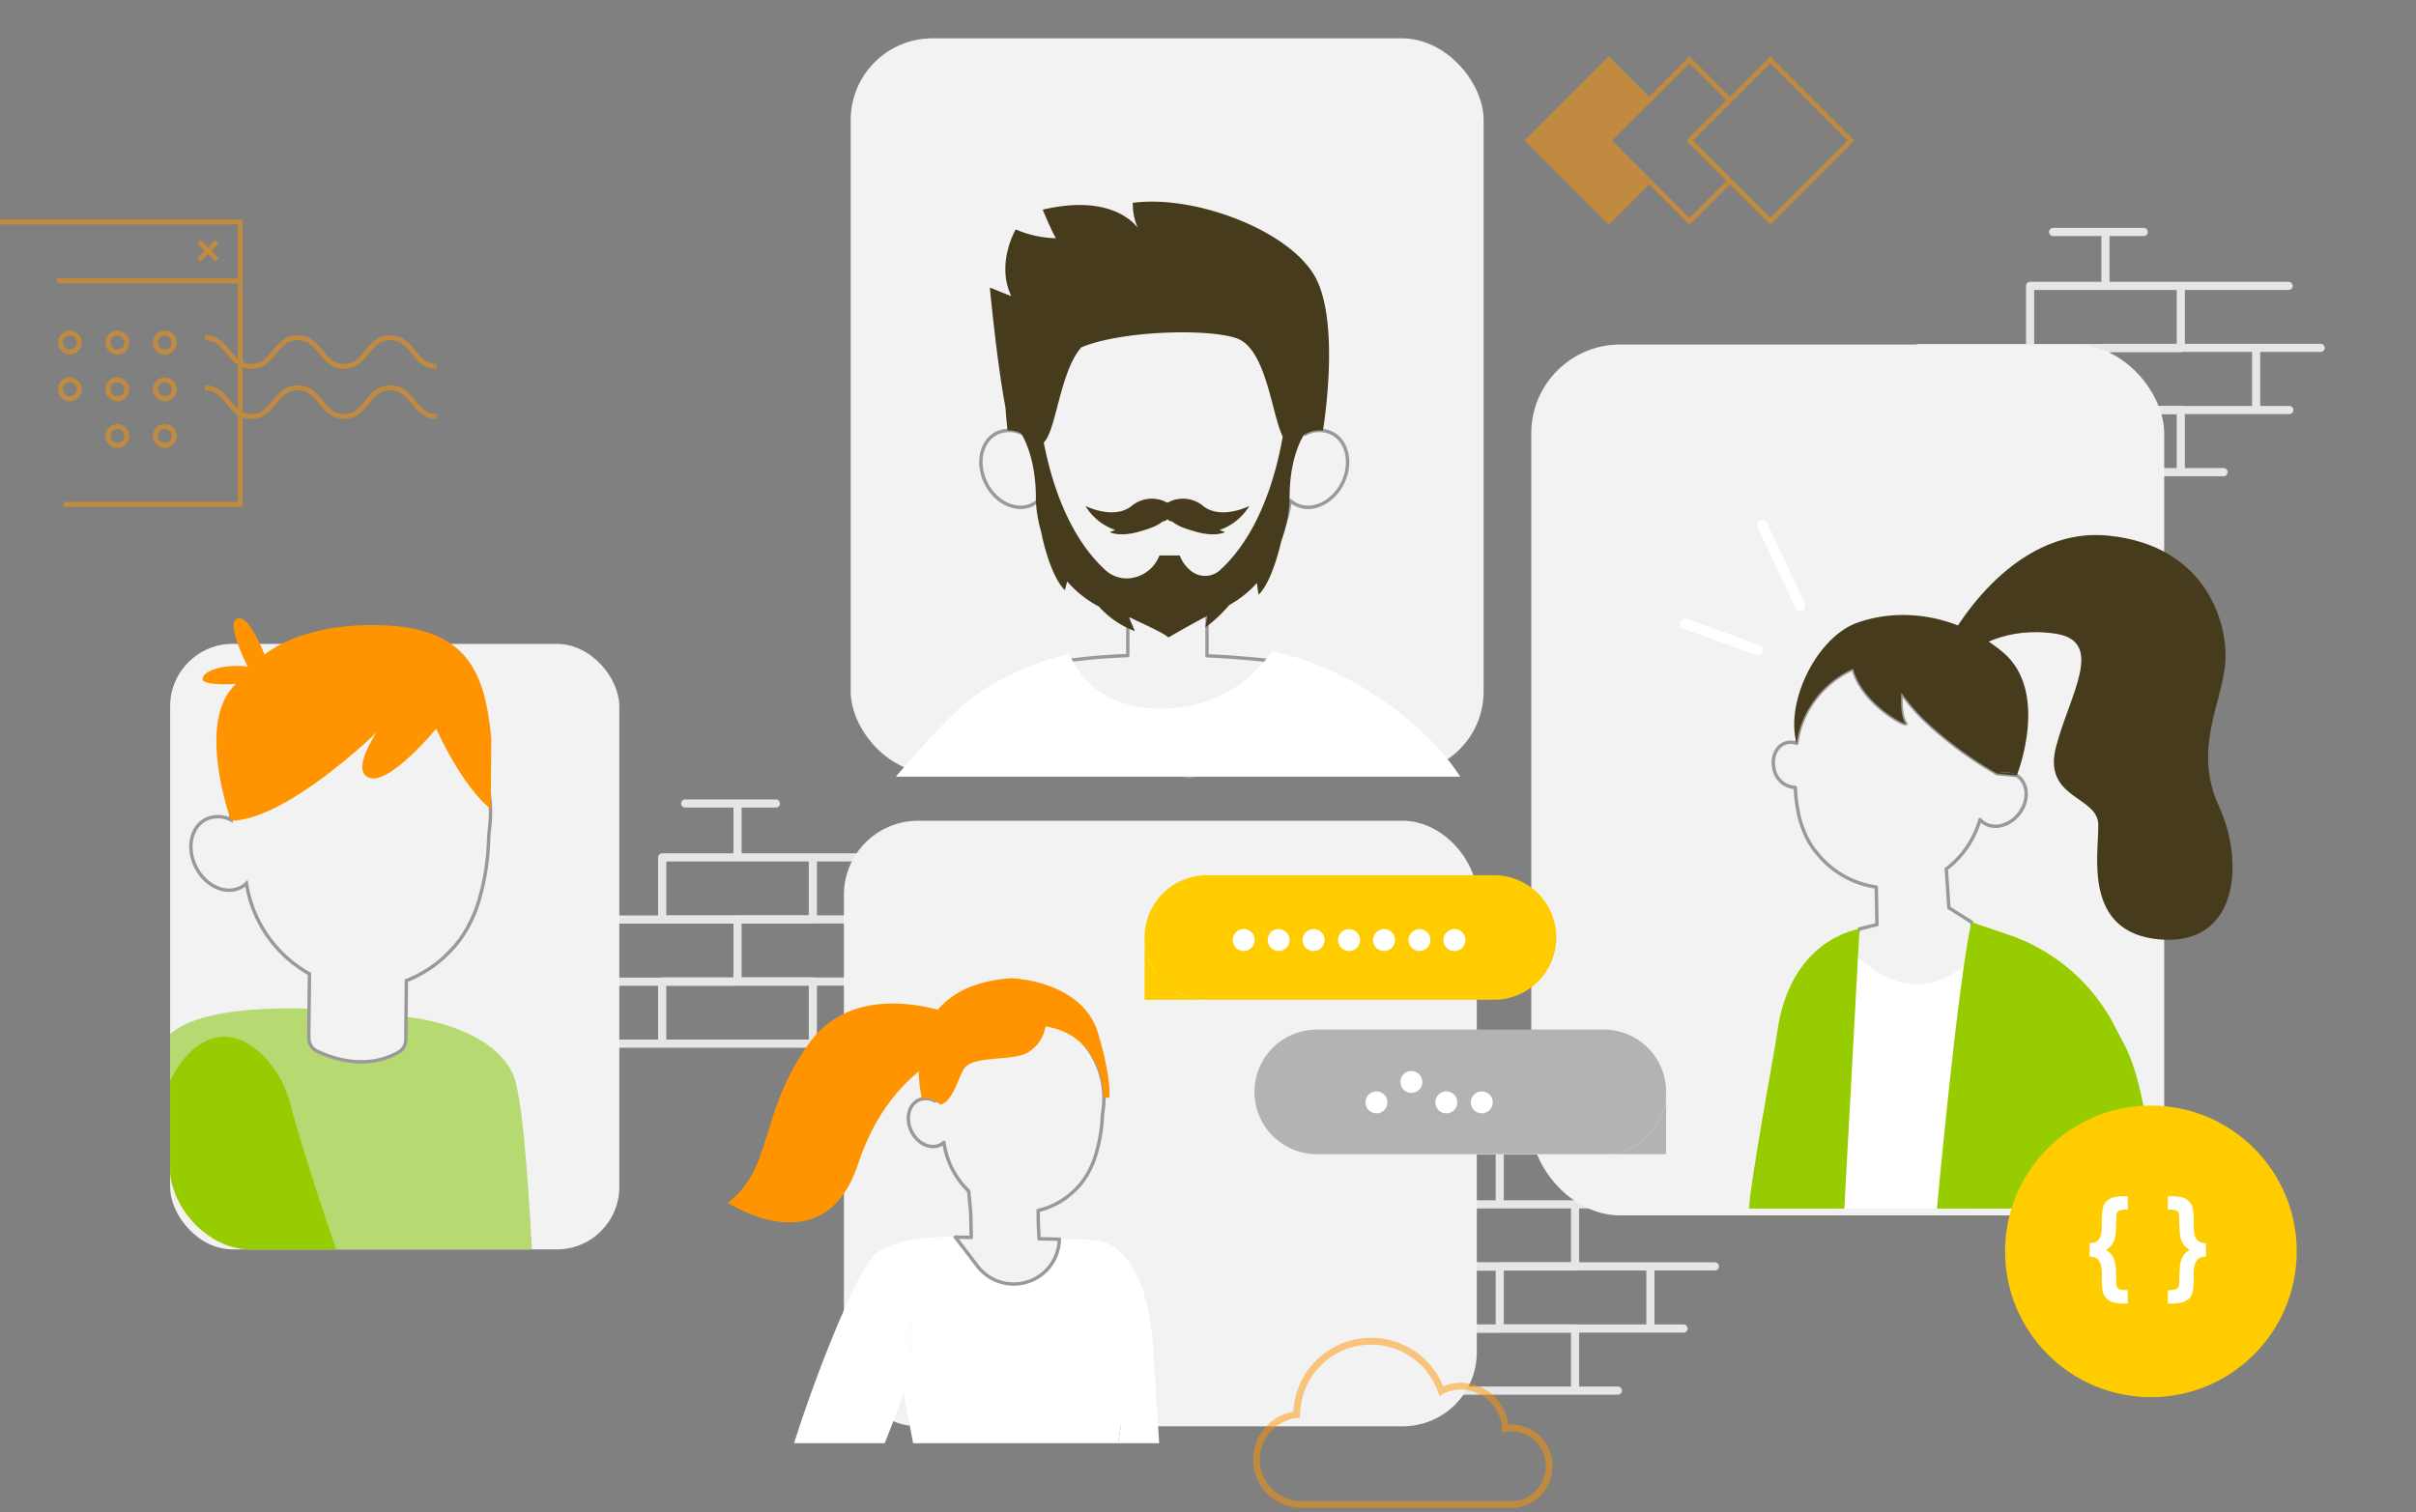 <svg id="圖層_1" data-name="圖層 1" xmlns="http://www.w3.org/2000/svg" xmlns:xlink="http://www.w3.org/1999/xlink" width="355" height="222.27" viewBox="0 0 355 222.27"><rect x="0" y="0" width="355" height="222.27" fill="#808080" stroke="none"/><defs><style>.cls-1,.cls-19,.cls-20,.cls-22,.cls-4,.cls-5,.cls-6,.cls-7,.cls-9{fill:none;}.cls-2,.cls-22{opacity:0.5;}.cls-13,.cls-3{fill:#ff9400;}.cls-22,.cls-3,.cls-4,.cls-5,.cls-6{stroke:#ff9400;}.cls-19,.cls-22,.cls-3,.cls-4,.cls-5,.cls-6{stroke-miterlimit:10;}.cls-3,.cls-4,.cls-5,.cls-6{stroke-width:0.721px;}.cls-20,.cls-4,.cls-7{stroke-linecap:round;}.cls-22,.cls-6{fill-rule:evenodd;}.cls-7{stroke:#e6e6e6;stroke-width:1.2px;}.cls-20,.cls-7,.cls-9{stroke-linejoin:round;}.cls-8{fill:#f2f2f2;}.cls-19,.cls-9{stroke:#999;stroke-width:0.5px;}.cls-10{fill:#473b1e;}.cls-11{fill:#fff;}.cls-12{fill:#97cd00;}.cls-14{fill:#fc0;}.cls-15{isolation:isolate;}.cls-16{fill:#ffc0bb;}.cls-17{clip-path:url(#clip-path);}.cls-18{fill:#b7d972;}.cls-20{stroke:#fff;stroke-width:1.537px;}.cls-21{fill:#b3b3b3;}</style><clipPath id="clip-path"><rect class="cls-1" x="25" y="78.635" width="93" height="105" rx="11.832"/></clipPath></defs><g class="cls-2"><path class="cls-3" d="M236.384,20.669l5.932,5.936-5.932,5.932-11.868-11.868,11.868-11.868,5.932,5.936Z"/><path class="cls-4" d="M242.316,26.605l5.932,5.932,5.936-5.932-5.936-5.936m-5.932-5.932,5.932-5.936,5.936,5.936-5.936,5.932m5.936,5.936,5.932,5.932,11.868-11.868-11.868-11.868-5.932,5.936"/></g><g class="cls-2"><path class="cls-5" d="M-.022,32.635h35.312v8.645H8.37M9.38,74.132H35.29V41.28m-6.083-5.779,2.681,2.681m0-2.681-2.681,2.681"/><path class="cls-6" d="M25.599,50.351a1.383,1.383,0,1,1-1.383-1.383,1.382,1.382,0,0,1,1.383,1.383m-6.975,0a1.383,1.383,0,1,1-1.383-1.383,1.382,1.382,0,0,1,1.383,1.383m-6.975,0a1.383,1.383,0,1,1-1.383-1.383,1.382,1.382,0,0,1,1.383,1.383m13.95,6.864a1.383,1.383,0,1,1-1.383-1.382,1.383,1.383,0,0,1,1.383,1.382m-6.975,0a1.383,1.383,0,1,1-1.383-1.382,1.383,1.383,0,0,1,1.383,1.382m-6.975,0a1.383,1.383,0,1,1-1.383-1.382,1.383,1.383,0,0,1,1.383,1.382m13.95,6.864a1.383,1.383,0,1,1-1.383-1.383,1.383,1.383,0,0,1,1.383,1.383m-6.975,0a1.383,1.383,0,1,1-1.383-1.383,1.383,1.383,0,0,1,1.383,1.383"/><path class="cls-5" d="M30.147,49.636c3.399,0,3.399,4.196,6.798,4.196,3.4,0,3.4-4.196,6.799-4.196s3.399,4.196,6.798,4.196,3.4-4.196,6.799-4.196,3.4,4.196,6.799,4.196M30.147,57.006c3.399,0,3.399,4.195,6.798,4.195,3.4,0,3.4-4.196,6.799-4.196s3.399,4.196,6.798,4.196c3.4,0,3.4-4.196,6.799-4.196s3.4,4.196,6.799,4.196"/></g><path class="cls-7" d="M287.226,60.285h22.142v-9.135h-22.142Zm22.142-.02h22.142v-9.136h-22.142Zm27.011,0h-4.869v-9.135h9.475"/><path class="cls-7" d="M298.297,69.393h22.142v-9.135h-22.142Zm0-18.243h22.142v-9.135h-22.142Zm-11.071,9.134h-15.403m10.108-9.134h6.254m21.183-9.135v-7.917m-7.693,0h13.323m5.441,7.917h15.838m-37.98,27.378h-6.449m28.591,0h6.29"/><path class="cls-7" d="M198.226,195.285h22.142v-9.135h-22.142Zm22.142-.02h22.142v-9.136h-22.142Zm27.011,0h-4.869v-9.135h9.475"/><path class="cls-7" d="M209.297,204.393h22.142v-9.135h-22.142Zm0-18.243h22.142v-9.135h-22.142Zm-11.071,9.134h-15.403m10.108-9.134h6.254m21.183-9.135v-7.917m-7.693,0h13.323m5.441,7.917h15.838m-37.98,27.378h-6.449m28.591,0h6.29"/><path class="cls-7" d="M86.226,144.285h22.142v-9.135h-22.142Zm22.142-.02h22.142v-9.136h-22.142Zm27.011,0h-4.869v-9.135h9.475"/><path class="cls-7" d="M97.297,153.393h22.142v-9.135h-22.142Zm0-18.243h22.142v-9.135h-22.142Zm-11.071,9.134h-15.403m10.108-9.134h6.254m21.183-9.135v-7.917m-7.693,0h13.323m5.441,7.917h15.838m-37.98,27.378h-6.449m28.591,0h6.29"/><rect class="cls-8" x="125" y="5.635" width="93" height="108" rx="12"/><rect class="cls-8" x="225" y="50.635" width="93" height="128" rx="13.064"/><rect class="cls-8" x="124" y="120.635" width="93" height="89" rx="10.893"/><rect class="cls-8" x="25" y="94.635" width="66" height="89" rx="9.177"/><path class="cls-9" d="M262.612,109.142a2.443,2.443,0,0,1,1.389.123l0.0.001.001-0.0 0-0-0-0a13.838,13.838,0,0,1,.92-3.423,14.354,14.354,0,0,1,7.368-7.549c1.309,4.962,7.378,8.257,7.748,8.082-.975-1.291-.657-4.559-.657-4.559a28.32,28.32,0,0,0,3.974,4.531,56.699,56.699,0,0,0,10.088,7.363l2.895.267c1.616,1.04,1.847,3.449.517,5.38-1.33,1.929-3.718,2.651-5.333,1.611a2.88,2.88,0,0,1-.589-.51,13.781,13.781,0,0,1-4.953,7.258l.389,5.71,3.325,2.104s2.107,9.035,1.941,9.035-5.597,3.159-6.596,2.939c-.998-.222-12.193.72-12.638-.5-.442-1.218-2.549-5.319-2.27-5.488.276-.166,3.103-4.987,3.103-4.987l2.56-.628-.097-5.525c-.173-.025-.346-.051-.52-.083a13.597,13.597,0,0,1-8.328-5.076,6.461,6.461,0,0,1-.418-.531,12.353,12.353,0,0,1-1.504-2.869,13.736,13.736,0,0,1-.711-2.495,22.471,22.471,0,0,1-.413-3.583,3.315,3.315,0,0,1-3.129-2.751C260.244,111.178,261.114,109.457,262.612,109.142Z"/><path class="cls-10" d="M296.338,113.977l-2.895-.267A3.33,3.33,0,0,1,296.338,113.977Z"/><path class="cls-10" d="M272.91,91.524c5.96-2.123,14.218-1.56,21.303,4.267,7.082,5.827,2.125,18.186,2.125,18.186a3.33,3.33,0,0,0-2.895-.267,56.699,56.699,0,0,1-10.088-7.363,28.32,28.32,0,0,1-3.974-4.531s-.318,3.269.657,4.559c-.37.175-6.439-3.12-7.748-8.082a14.354,14.354,0,0,0-7.368,7.549,13.838,13.838,0,0,0-.92,3.423l-.002-.001C262.269,103.209,266.948,93.647,272.91,91.524Z"/><path class="cls-10" d="M286.368,94.131s8.756-16.849,23.388-15.408,17.847,13.302,17.181,19.177c-.664,5.873-4.655,12.413-.886,20.615,3.769,8.205,2.88,20.51-8.646,19.566-11.527-.942-8.978-12.726-9.088-16.921-.112-4.195-8.205-3.757-6.208-11.403,1.994-7.646,7.316-15.516-.112-16.624-7.426-1.108-11.859,2.329-11.859,2.329l-3.769-1.33Z"/><path class="cls-11" d="M290,177.635l-.178-36.772c-9.642,9.574-18.511-1.96-18.511-1.96l-2.425,38.731Z"/><path class="cls-12" d="M271,177.635l2.232-41.107s-10.309,1.33-12.137,15.464c-.313,2.427-3.948,21.747-4.095,25.642h14Z"/><path class="cls-12" d="M317,177.635c-2-21-4.553-23.321-6.063-26.4a27.442,27.442,0,0,0-15.792-13.842l-5.453-1.864s-1.595,5.216-5.084,42.105H317Z"/><path class="cls-11" d="M160.478,182.293l.001.003c7.422,1.601,5.54,19.514,3.808,29.821h6.039l-.975-15.156C167.908,181.469,160.478,182.293,160.478,182.293Z"/><path class="cls-11" d="M133.525,202.112c.06-.297.106-.596.159-.894a28.918,28.918,0,0,0,.319-3.609l.017-.906-.015-.904c-.006-.301-.013-.605-.034-.904l-.054-.904c-.043-.601-.116-1.201-.177-1.8-.088-.596-.17-1.193-.271-1.787.032.603.086,1.201.125,1.8l.045.9c.011.301.041.601.043.9.009.601.05,1.199.039,1.8l.004.9-.022.898c-.034,1.199-.11,2.394-.252,3.585-.078.594-.157,1.189-.269,1.778a14.369,14.369,0,0,1-.409,1.753,11.89,11.89,0,0,0,.553-1.722C133.405,202.704,133.461,202.407,133.525,202.112Z"/><path class="cls-13" d="M140.999,149.463s-14.779-6.436-22.179,3.954c-7.4,10.39-5.137,18.262-11.887,23.358,0,0,14.187,9.387,19.147-5.685,4.961-15.074,16.258-17.571,16.258-17.571l-1.339-4.055Z"/><path class="cls-1" d="M133.525,202.112c.06-.297.106-.596.159-.894a28.918,28.918,0,0,0,.319-3.609l.017-.906-.015-.904c-.006-.301-.013-.605-.034-.904l-.054-.904c-.043-.601-.116-1.201-.177-1.8-.088-.596-.17-1.193-.271-1.787.032.603.086,1.201.125,1.8l.045.9c.011.301.041.601.043.9.009.601.05,1.199.039,1.8l.004.9-.022.898c-.034,1.199-.11,2.394-.252,3.585-.078.594-.157,1.189-.269,1.778a14.369,14.369,0,0,1-.409,1.753,11.89,11.89,0,0,0,.553-1.722C133.405,202.704,133.461,202.407,133.525,202.112Z"/><path class="cls-11" d="M160.478,182.296a5.369,5.369,0,0,0-1.301-.115l-3.52-.046c-.002.077-.006.154-.009.229a6.706,6.706,0,0,1-12.064,3.675c-1.804-2.399-3.234-4.209-3.234-4.209l.063.001c-3.332-.121-9.908.07-12.458,3.209-2.132,2.625-7.377,14.785-11.274,27.077h13.328c1.462-3.757,2.579-6.709,2.765-7.4a14.365,14.365,0,0,0,.409-1.753c.112-.59.192-1.184.269-1.778.142-1.191.217-2.386.252-3.585l.022-.898-.004-.9c.011-.601-.03-1.199-.039-1.8-.002-.299-.032-.599-.043-.9l-.045-.9c-.039-.599-.093-1.197-.125-1.8.101.594.183,1.191.271,1.787.06.599.133,1.199.177,1.8l.054.904c.021.299.028.603.034.904l.015.904-.017.906a28.904,28.904,0,0,1-.319,3.609c-.054.297-.099.596-.159.893-.065.295-.121.592-.198.883a11.893,11.893,0,0,1-.553,1.722l1.395,7.4H164.287C166.018,201.81,167.9,183.897,160.478,182.296Z"/><path class="cls-9" d="M161.828,158.33a12.424,12.424,0,0,0-24.459,3.482,2.686,2.686,0,0,0-2.424-.105c-1.451.709-1.908,2.754-1.023,4.567.887,1.814,2.782,2.709,4.231,2a2.346,2.346,0,0,0,.545-.371,12.125,12.125,0,0,0,3.642,7.159h-.001l.297,3.273.081,3.541-2.365-.047s1.43,1.811,3.234,4.209a6.706,6.706,0,0,0,12.064-3.675c.002-.075.006-.153.009-.23l-2.986-.059-.106-2.309-.022-1.852-.002-.002a11.244,11.244,0,0,0,5.549-3.14,5.633,5.633,0,0,0,.405-.409,10.735,10.735,0,0,0,1.561-2.293,12.041,12.041,0,0,0,.863-2.065,22.937,22.937,0,0,0,1.046-5.756c.024-.381.071-.76.123-1.138A12.446,12.446,0,0,0,161.828,158.33Z"/><path class="cls-13" d="M161.382,151.948c-2.297-7.894-12.785-8.173-12.785-8.173-16.219,1.125-13.666,15.353-13.13,17.707a2.654,2.654,0,0,1,1.901.331,4.502,4.502,0,0,1,.814.558c1.91-.582,2.489-3.754,3.477-5.283,1.344-2.074,7.256-1.004,9.499-2.475a5.525,5.525,0,0,0,2.474-3.746c8.651,1.371,8.518,10.514,8.518,10.514a3.238,3.238,0,0,1,.838-.043s.446-2.337-1.606-9.389Z"/><path class="cls-9" d="M187.055,97.159c-3.448-.395-6.698-.638-9.701-.773V87.893h-11.64v8.464a86.185,86.185,0,0,0-9.247.802s.82,10.576,1.334,11.603,13.755,4.311,16.527,5.338C177.097,115.124,205.018,99.216,187.055,97.159Z"/><path class="cls-9" d="M195.66,63.653a4.317,4.317,0,0,0-3.894.154,20.695,20.695,0,0,0-41.39,0,4.317,4.317,0,0,0-3.894-.154c-2.327,1.146-3.05,4.429-1.614,7.333,1.433,2.903,4.484,4.329,6.811,3.181a3.717,3.717,0,0,0,.87-.597c1.334,9.468,9.242,16.561,18.524,16.43,9.279.131,17.188-6.963,18.521-16.43a3.717,3.717,0,0,0,.87.597c2.327,1.148,5.377-.278,6.811-3.181,1.436-2.903.713-6.187-1.614-7.333Z"/><path class="cls-10" d="M193.585,41.361c-3.289-7.221-17.827-12.81-27.137-11.547a8.745,8.745,0,0,0,.731,3.665c-.936-1.2-4.651-4.855-13.967-2.662,0,0,1.253,3.046,1.939,4.199a15.75,15.75,0,0,1-5.904-1.298s-2.945,4.988-.65,9.811l-3.152-1.261s1.022,10.953,2.303,17.666c.131,2.033.309,3.329.309,3.329.17.004,2.007-.254,4.494,2.256.162-.082.333-.168.524-.265,2.078-1.053,2.497-10.432,5.802-14.196,5.699-2.411,18.275-2.816,22.722-1.378,5.186,1.678,5.338,14.341,7.772,15.574.191.097.362.183.524.265,2.005-2.702,4.321-2.23,4.491-2.234,0,0,2.489-14.7-.802-21.922Z"/><path class="cls-10" d="M183.58,74.361s-4.153,2.12-6.803,0a4.626,4.626,0,0,0-5.244-.461,4.63,4.63,0,0,0-5.246.461c-2.649,2.12-6.8,0-6.8,0a8.313,8.313,0,0,0,4.387,3.54l-.812.317c1.591.66,3.729.157,5.162-.335.307-.089.618-.189.941-.317a6.372,6.372,0,0,0,1.682-.922s.561-.066.687-.369c.126.304.684.369.684.369a6.371,6.371,0,0,0,1.682.922c.322.128.637.228.941.317,1.436.493,3.572.996,5.165.335l-.815-.317a8.325,8.325,0,0,0,4.389-3.54Z"/><path class="cls-10" d="M191.664,63.807l-2.773-2.363c-.624,5.046-2.738,16.043-9.604,22.335l-.013.016a3.285,3.285,0,0,1-4.156.204,5.355,5.355,0,0,1-1.782-2.361h-2.969A5.257,5.257,0,0,1,166.196,84.968a4.633,4.633,0,0,1-3.776-1.177l-.013-.013c-6.866-6.292-8.98-17.289-9.604-22.335l-2.814,2.17s2.327,3.351,2.214,9.956a20.156,20.156,0,0,0,.789,4.615h0s1.114,6.148,3.475,8.561l.343-1.292a15.834,15.834,0,0,0,4.641,3.684,13.51,13.51,0,0,0,5.306,3.624l-.836-1.952c.063-.058.016-.016.079-.073,1.329.668,4.947,2.248,5.689,2.956,0,0,2.906-1.701,5.136-2.864.223-.118.411-.225.582-.328l-.296,1.722a20.412,20.412,0,0,0,3.49-3.278,15.865,15.865,0,0,0,4.083-3.257l.241,1.724c2.041-1.884,3.349-7.888,3.349-7.888h0a20.901,20.901,0,0,0,1.218-5.954c-.113-6.605,2.172-9.762,2.172-9.762Z"/><path class="cls-11" d="M214.559,114.147c-5.168-8.011-16.608-16.221-27.654-18.43a19.382,19.382,0,0,1-16.171,8.425c-8.634.068-12.216-4.769-13.655-8.095-4.269,1.09-11.444,3.577-16.902,8.797-2.096,2.005-5.149,5.335-8.54,9.303Z"/><circle class="cls-14" cx="316.049" cy="183.924" r="21.429"/><g class="cls-15"><g class="cls-15"><path class="cls-11" d="M307.036,184.694v-1.97a2.461,2.461,0,0,0,.903-.181,1.309,1.309,0,0,0,.525-.497,2.272,2.272,0,0,0,.304-.874,9.677,9.677,0,0,0,.065-1.37,11.181,11.181,0,0,1,.148-2.22,2.036,2.036,0,0,1,.533-1.01,2.663,2.663,0,0,1,1.125-.603,6.057,6.057,0,0,1,1.576-.148h.435v1.962a4.032,4.032,0,0,0-1.169.103.74.74,0,0,0-.381.312,1.514,1.514,0,0,0-.123.719q0,.516-.074,1.961a4.974,4.974,0,0,1-.213,1.317,2.7,2.7,0,0,1-.439.833,3.457,3.457,0,0,1-.816.681,2.871,2.871,0,0,1,.792.652,2.622,2.622,0,0,1,.472.907,6.167,6.167,0,0,1,.213,1.428q.058,1.362.058,1.74a1.55,1.55,0,0,0,.131.755.823.823,0,0,0,.398.324,3.733,3.733,0,0,0,1.153.11V191.595h-.435a6.24,6.24,0,0,1-1.699-.177,2.298,2.298,0,0,1-.997-.587,2.068,2.068,0,0,1-.546-1.013,9.262,9.262,0,0,1-.14-1.9,8.928,8.928,0,0,0-.131-1.961,1.725,1.725,0,0,0-.545-.939A2,2,0,0,0,307.036,184.694Z"/><path class="cls-11" d="M324.14,184.694a2.461,2.461,0,0,0-.902.18,1.289,1.289,0,0,0-.521.497,2.409,2.409,0,0,0-.308.874,9.537,9.537,0,0,0-.065,1.362,11.568,11.568,0,0,1-.144,2.224,2.017,2.017,0,0,1-.529,1.014,2.675,2.675,0,0,1-1.132.604,6.113,6.113,0,0,1-1.576.147h-.435v-1.97a3.737,3.737,0,0,0,1.149-.11.801.801,0,0,0,.398-.32,1.465,1.465,0,0,0,.131-.71q.004-.501.07-1.912a4.93,4.93,0,0,1,.222-1.366,2.769,2.769,0,0,1,.48-.87,2.851,2.851,0,0,1,.768-.628,3.365,3.365,0,0,1-.886-.771,3.269,3.269,0,0,1-.525-1.379,24.458,24.458,0,0,1-.131-2.527,2.196,2.196,0,0,0-.111-.82.684.684,0,0,0-.369-.316,3.945,3.945,0,0,0-1.194-.11v-1.962h.435a6.391,6.391,0,0,1,1.699.173,2.225,2.225,0,0,1,.993.587,2.14,2.14,0,0,1,.545,1.018,9.009,9.009,0,0,1,.144,1.899,9.597,9.597,0,0,0,.123,1.962,1.711,1.711,0,0,0,.55.939,2.027,2.027,0,0,0,1.124.324Z"/></g></g><polygon class="cls-16" points="43.408 165.432 43.398 165.394 43.408 165.432 43.408 165.432"/><path class="cls-16" d="M42.607,162.491c-.009-.031-.018-.061-.025-.092.007.031.016.061.025.092Z"/><polygon class="cls-16" points="42.85 163.389 42.831 163.324 42.85 163.389 42.85 163.389"/><path class="cls-16" d="M43.128,164.415c-.011-.044-.024-.087-.035-.13.011.043.024.087.035.13Z"/><g class="cls-17"><path class="cls-18" d="M61.268,149.671s-.585-.093-1.608-.231l-.033,3.382a2.101,2.101,0,0,1-1.03,1.805c-4.744,2.724-9.778.936-12.03-.147a2.119,2.119,0,0,1-1.193-1.934l.042-4.3c-8.031-.226-16.853.428-20.567,3.87-.354.328-5.621,7.13-9.235,32.1l62.609.618c-.655-12.629-1.578-24.1-2.824-26.888C72.336,151.093,61.268,149.671,61.268,149.671Z"/><path class="cls-12" d="M22.55,184.285c-.262-1.635-.461-3.273-.586-4.903-1.563-20.536,8.13-32.95,16.82-24.11a15.478,15.478,0,0,1,3.831,6.878c1.214,4.527,4.115,13.891,7.121,22.403l-27.185-.268Z"/><path class="cls-19" d="M71.369,114.232a19.079,19.079,0,0,0-37.425,6.28A4.115,4.115,0,0,0,30.219,120.442c-2.202,1.146-2.826,4.309-1.397,7.066,1.426,2.757,4.369,4.064,6.571,2.918a3.691,3.691,0,0,0,.822-.591,18.48,18.48,0,0,0,9.252,13.297l-.093,9.415a2.119,2.119,0,0,0,1.193,1.934c2.252,1.083,7.286,2.871,12.03.147a2.101,2.101,0,0,0,1.03-1.805l.086-8.699a17.376,17.376,0,0,0,6.534-4.453,8.666,8.666,0,0,0,.607-.643,16.509,16.509,0,0,0,2.312-3.587,18.958,18.958,0,0,0,1.249-3.21,35.44,35.44,0,0,0,1.388-8.895c.024-.588.08-1.172.147-1.756A19.158,19.158,0,0,0,71.369,114.232Z"/><path class="cls-13" d="M38.88,96.227s5.304-4.841,17.612-4.317c12.308.524,14.793,7.115,15.695,16.577l-.082,10.394s-3.653-2.436-8.017-11.768c0,0-6.707,8.125-9.724,7.237s.987-6.721.987-6.721-13.143,12.863-21.404,13.006c0,0-5.292-14.629.725-20.108,0,0-4.616.319-4.88-.617-.266-.935,2.152-2.39,6.604-1.946,0,0-3.303-6.343-1.549-7.044,1.751-.701,4.034,5.308,4.034,5.308Z"/></g><path class="cls-20" d="M258.316,95.55,247.598,91.679m16.914-2.661-5.561-11.846"/><path class="cls-14" d="M168.184,137.788v9.153h9.153A9.153,9.153,0,0,1,168.184,137.788Z"/><path class="cls-14" d="M219.52,128.635H177.337a9.153,9.153,0,0,0,0,18.306h42.184a9.153,9.153,0,0,0,0-18.306Z"/><path class="cls-21" d="M244.816,160.482V169.635h-9.153A9.153,9.153,0,0,0,244.816,160.482Z"/><path class="cls-21" d="M193.48,151.329h42.184a9.153,9.153,0,0,1,0,18.306H193.48a9.153,9.153,0,0,1,0-18.306Z"/><circle class="cls-11" cx="182.751" cy="138.164" r="1.614"/><circle class="cls-11" cx="187.882" cy="138.164" r="1.614"/><path class="cls-11" d="M193.015,139.778a1.612,1.612,0,1,1,.005,0Z"/><circle class="cls-11" cx="198.229" cy="138.164" r="1.614"/><path class="cls-11" d="M203.362,139.778a1.612,1.612,0,1,1,.005,0Z"/><circle class="cls-11" cx="208.576" cy="138.164" r="1.614"/><path class="cls-11" d="M213.709,139.778a1.612,1.612,0,1,1,.005,0Z"/><circle class="cls-11" cx="202.251" cy="162.021" r="1.614"/><circle class="cls-11" cx="207.382" cy="159.021" r="1.614"/><path class="cls-11" d="M212.515,163.635a1.612,1.612,0,1,1,.005,0Z"/><circle class="cls-11" cx="217.729" cy="162.021" r="1.614"/><path class="cls-22" d="M227.626,215.504a5.593,5.593,0,0,1-5.126,5.615v.016H191.136a6.625,6.625,0,0,1-.609-13.209,10.938,10.938,0,0,1,21.254-3.488,6.338,6.338,0,0,1,2.91-.7,6.555,6.555,0,0,1,6.497,6.21,5.333,5.333,0,0,1,.9-.075,5.585,5.585,0,0,1,5.538,5.63"/></svg>